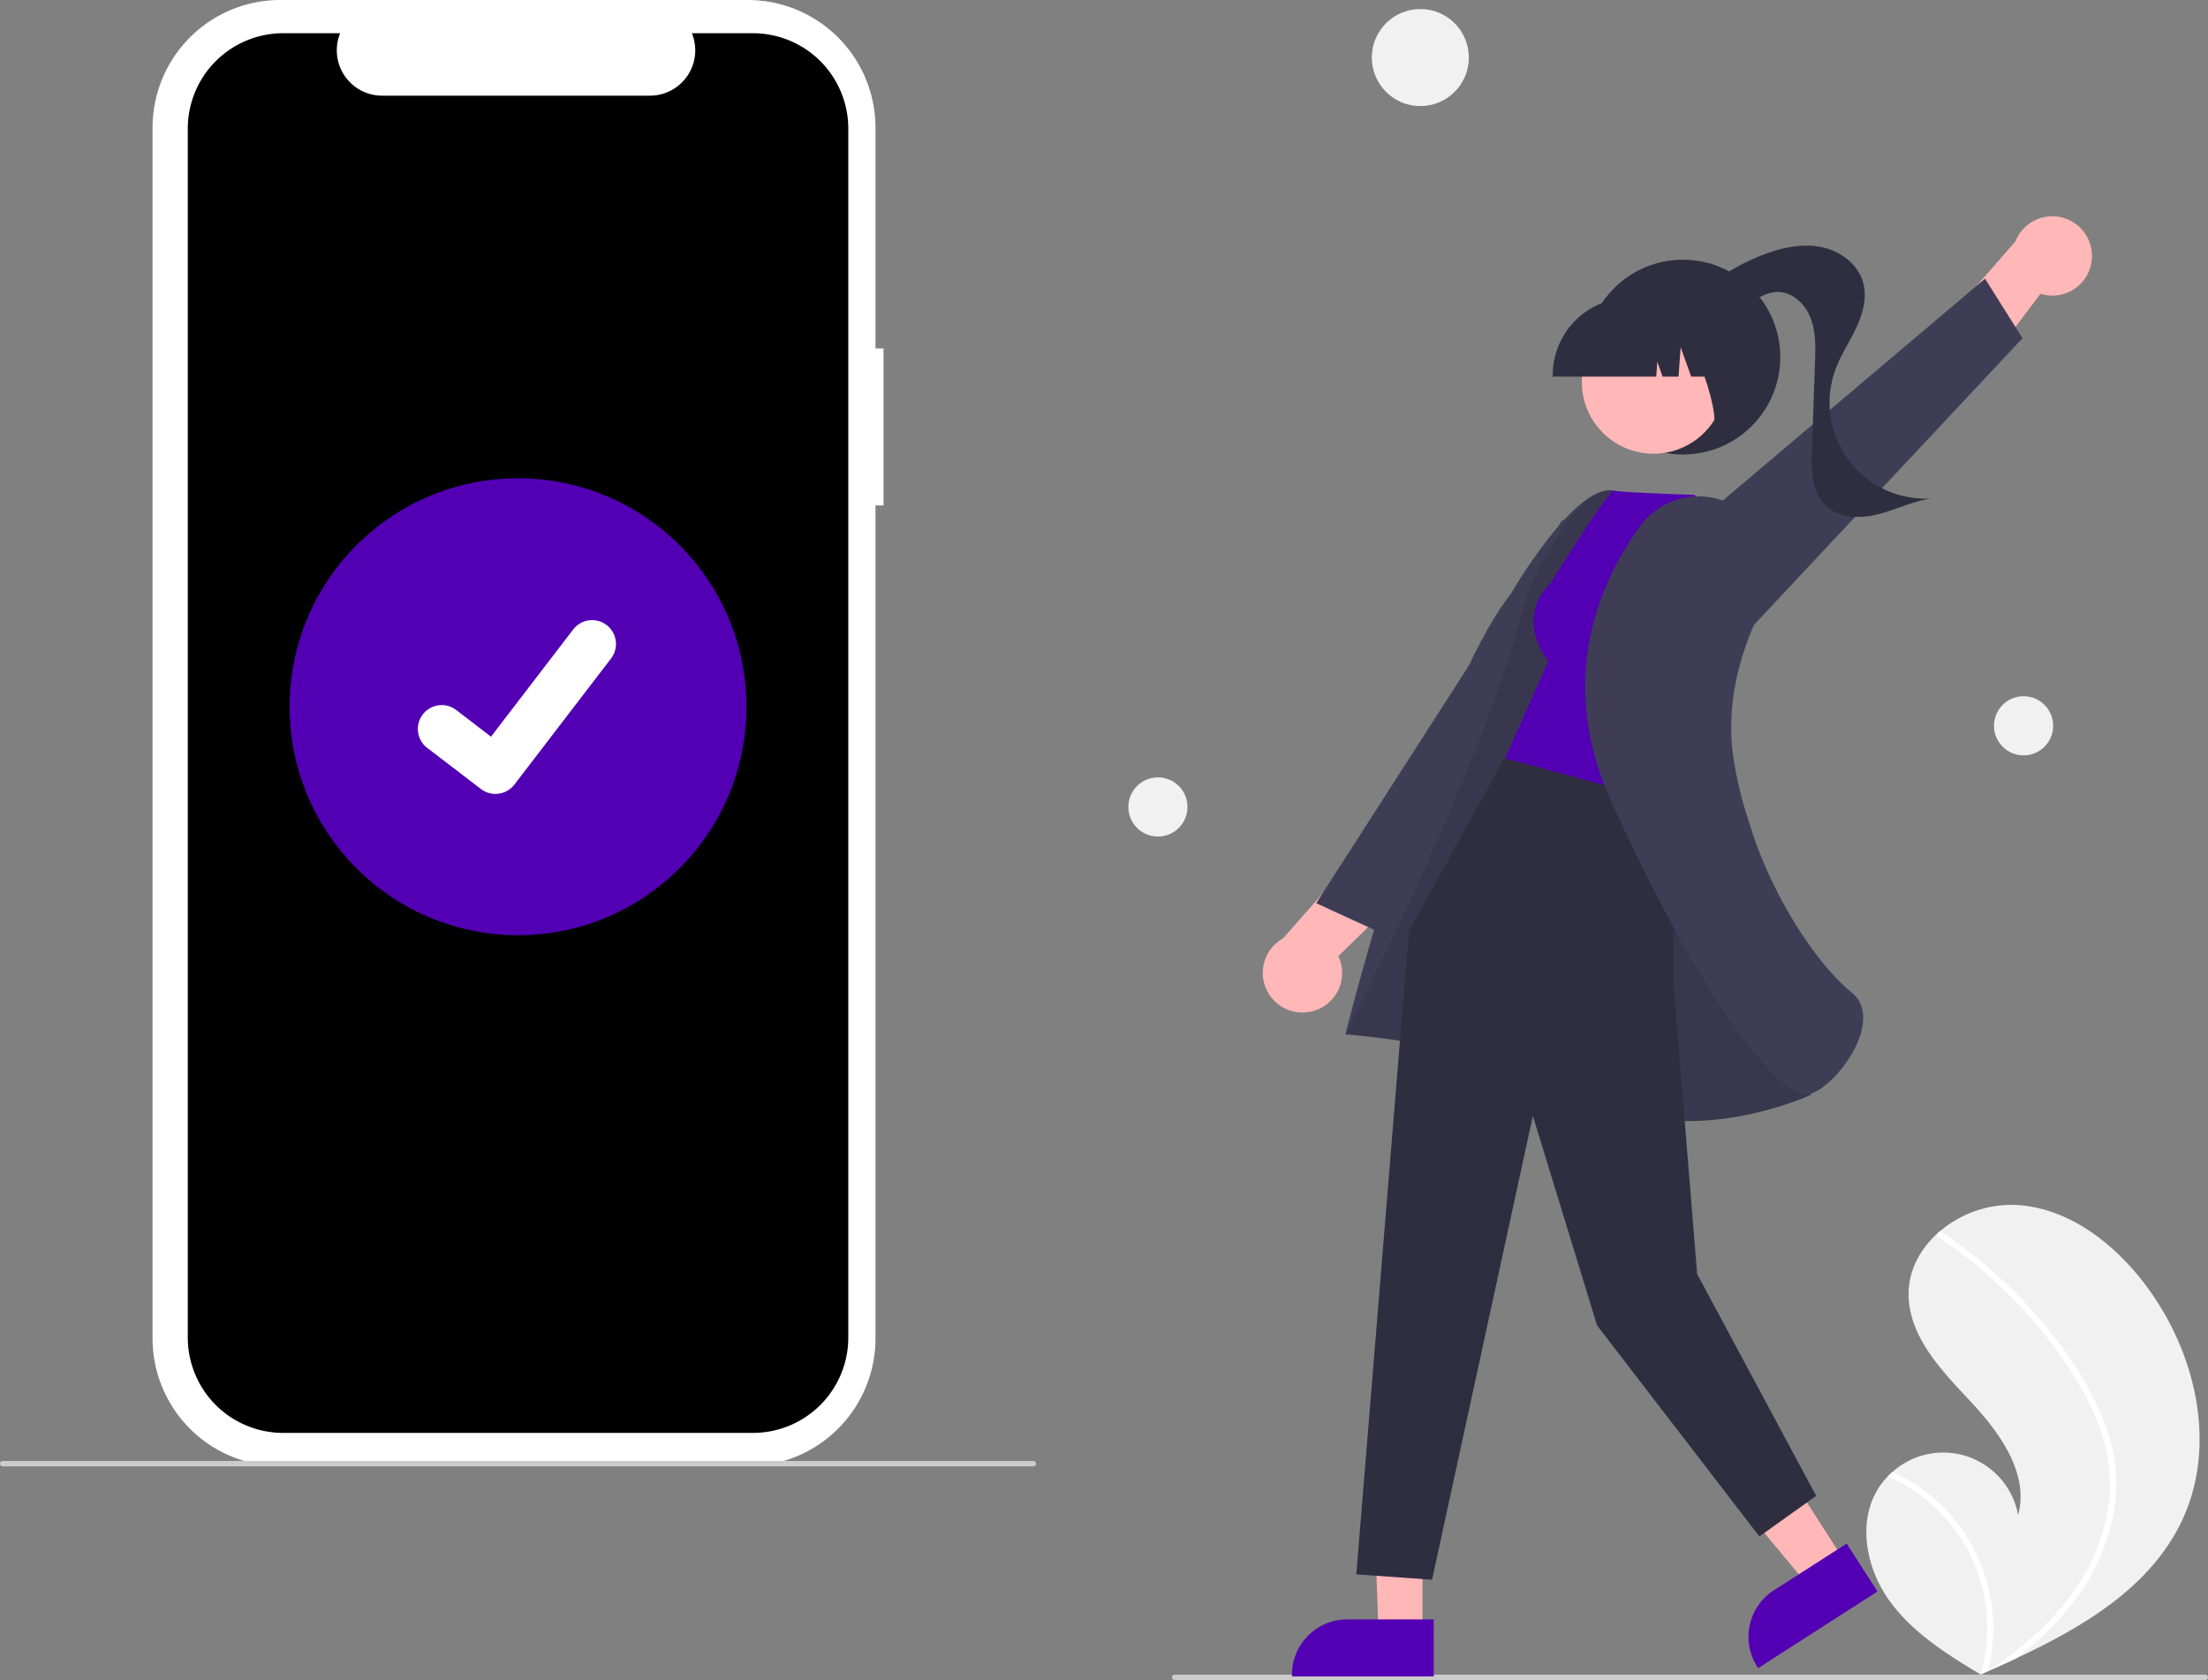 <svg id="Group_50" data-name="Group 50" xmlns="http://www.w3.org/2000/svg" width="816.215" height="621" viewBox="0 0 816.215 621">
  <rect x="0" y="0" width="816.215" height="621" fill="#808080" stroke="none"/>
  <path id="Path_903" data-name="Path 903" d="M518.5,268.281h-2.978v-81.57A47.211,47.211,0,0,0,468.313,139.5H295.495a47.211,47.211,0,0,0-47.211,47.211v447.5a47.211,47.211,0,0,0,47.211,47.211H468.312a47.211,47.211,0,0,0,47.211-47.211V326.344H518.5Z" transform="translate(-191.892 -139.5)" fill="#fff"/>
  <path id="Path_904" data-name="Path 904" d="M470.217,151.783H447.659a16.75,16.75,0,0,1-15.508,23.076H333.145a16.75,16.75,0,0,1-15.508-23.076h-21.07a35.256,35.256,0,0,0-35.256,35.256V633.884a35.256,35.256,0,0,0,35.256,35.256h173.65a35.257,35.257,0,0,0,35.256-35.256h0V187.039a35.256,35.256,0,0,0-35.256-35.256Z" transform="translate(-191.892 -139.5)"/>
  <path id="Path_905" data-name="Path 905" d="M573.892,681.5h-381a1,1,0,0,1,0-2h381a1,1,0,0,1,0,2Z" transform="translate(-191.892 -139.5)" fill="#cbcbcb"/>
  <circle id="Ellipse_44" data-name="Ellipse 44" cx="84.446" cy="84.446" r="84.446" transform="translate(107.054 176.787)" fill="#5300b4"/>
  <path id="Path_395" data-name="Path 395" d="M375.024,432.947a8.758,8.758,0,0,1-5.269-1.751l-.094-.071-19.846-15.182a8.819,8.819,0,1,1,10.732-14L373.4,411.8l30.376-39.629a8.816,8.816,0,0,1,12.36-1.633l0,0-.189.262.194-.262a8.826,8.826,0,0,1,1.631,12.363L382.047,429.5a8.821,8.821,0,0,1-7.015,3.439Z" transform="translate(-191.892 -139.5)" fill="#fff"/>
  <path id="Path_906" data-name="Path 906" d="M886.137,689.8a26.256,26.256,0,0,1,3.606-4.6c.565-.585,1.16-1.137,1.774-1.674a28.142,28.142,0,0,1,46.4,16.007c4.124-15.252-6.612-30.276-17.406-41.815s-23.143-24.191-23.081-40c.03-8.8,4.333-16.643,10.829-22.46.2-.176.4-.352.605-.522a41.071,41.071,0,0,1,28.288-9.858c19.2,1.028,35.963,13.932,47.6,29.238,18.739,24.627,26.95,59.2,13.832,87.231-11.539,24.656-36.149,39.3-61.265,51.069q-5.261,2.466-10.5,4.783c-.023.006-.048.023-.071.029-.168.074-.336.148-.494.224l-2.157.95.331.216,1.033.669c-.358-.217-.712-.427-1.07-.644-.107-.066-.219-.127-.325-.193-12.336-7.4-24.843-15.232-33.365-26.788C881.867,719.669,878.313,702.484,886.137,689.8Z" transform="translate(-191.892 -139.5)" fill="#f1f1f1"/>
  <path id="Path_907" data-name="Path 907" d="M968.44,661.936a69.821,69.821,0,0,1,5.376,19.53,60.627,60.627,0,0,1-.731,18.012A77.675,77.675,0,0,1,957.507,732.8a111.79,111.79,0,0,1-20.181,19.62q-5.261,2.466-10.5,4.783c-.023.006-.048.023-.072.029-.168.074-.336.148-.494.224l-2.157.95.331.216,1.033.669c-.358-.217-.712-.427-1.07-.644-.106-.066-.219-.127-.325-.193a61.25,61.25,0,0,0-34.328-73.25c.564-.586,1.16-1.137,1.774-1.674a64.613,64.613,0,0,1,9.9,5.655,63.316,63.316,0,0,1,23.959,31.74,64.735,64.735,0,0,1,1.4,36.188c.619-.4,1.241-.82,1.845-1.234,11.492-7.75,22.083-17.057,30.061-28.471a72.262,72.262,0,0,0,12.822-32.585c1.529-12.834-1.682-25.454-7.412-36.905a151.258,151.258,0,0,0-23.7-33.67,171.875,171.875,0,0,0-31.776-27.322,1.236,1.236,0,0,1-.366-1.664,1.051,1.051,0,0,1,.605-.522.915.915,0,0,1,.78.158c1.44.961,2.868,1.931,4.279,2.929a173.819,173.819,0,0,1,31.765,29.016C954.721,637.4,962.94,649.126,968.44,661.936Z" transform="translate(-191.892 -139.5)" fill="#fff"/>
  <circle id="Ellipse_44-2" data-name="Ellipse 44" cx="17.934" cy="17.934" r="17.934" transform="translate(507.108 3.342)" fill="#f1f1f1"/>
  <circle id="Ellipse_44-3" data-name="Ellipse 44" cx="10.934" cy="10.934" r="10.934" transform="translate(737.108 257.342)" fill="#f1f1f1"/>
  <circle id="Ellipse_44-4" data-name="Ellipse 44" cx="10.934" cy="10.934" r="10.934" transform="translate(417.108 287.342)" fill="#f1f1f1"/>
  <path id="Path_908" data-name="Path 908" d="M626.108,760.5h381a1,1,0,0,0,0-2h-381a1,1,0,0,0,0,2Z" transform="translate(-191.892 -139.5)" fill="#cbcbcb"/>
  <path id="Path_909" data-name="Path 909" d="M965.062,236.135a14.652,14.652,0,0,0-28.136-7.426l-30.917,35.444,9.072,25.337,31.093-41.415a14.573,14.573,0,0,0,18.889-11.94Z" transform="translate(-191.892 -139.5)" fill="#ffb7b7"/>
  <path id="Path_910" data-name="Path 910" d="M645.013,234.549,747.642,125.02,733.8,103.012,605.076,211.876Z" fill="#3f3d56"/>
  <circle id="Ellipse_109" data-name="Ellipse 109" cx="36" cy="36" r="36" transform="translate(586.108 96)" fill="#2f2e41"/>
  <path id="Path_911" data-name="Path 911" d="M816.894,251.163A75.485,75.485,0,0,1,844.357,233.4c6.639-2.459,13.865-3.979,20.8-2.582s13.5,6.2,15.44,13.008c1.583,5.568-.052,11.564-2.509,16.806s-5.738,10.1-7.725,15.54a35.468,35.468,0,0,0,35.689,47.562c-6.819.914-13.105,4.119-19.771,5.825s-14.533,1.59-19.486-3.185c-5.241-5.052-5.346-13.267-5.093-20.542l1.13-32.445c.192-5.515.356-11.208-1.633-16.356s-6.716-9.656-12.235-9.609c-4.183.035-7.885,2.569-11.239,5.068s-6.9,5.165-11.071,5.536-8.923-2.711-8.611-6.882Z" transform="translate(-191.892 -139.5)" fill="#2f2e41"/>
  <path id="Path_912" data-name="Path 912" d="M677.269,513.223A14.652,14.652,0,0,1,666.23,486.3l31.1-35.284,26.3,5.683-37,36.238a14.573,14.573,0,0,1-9.369,20.287Z" transform="translate(-191.892 -139.5)" fill="#ffb7b7"/>
  <path id="Path_913" data-name="Path 913" d="M587.7,247.4l-77.515,97.3-23.628-10.848,91.11-141.845Z" fill="#3f3d56"/>
  <path id="Path_914" data-name="Path 914" d="M525.848,541.211l-18.474-.29,2.222,62.966h16.249Z" fill="#ffb7b7"/>
  <path id="Path_915" data-name="Path 915" d="M721.882,738.082h-32a20.4,20.4,0,0,0-20.394,20.392v.664l52.4,0Z" transform="translate(-191.892 -139.5)" fill="#5300b4"/>
  <path id="Path_916" data-name="Path 916" d="M648.165,524.511l-20.181,12.956,40.368,48.565,13.674-8.779Z" fill="#ffb7b7"/>
  <path id="Path_917" data-name="Path 917" d="M874.54,710.049l-26.929,17.289h0a20.4,20.4,0,0,0-6.143,28.179l.358.558,44.091-28.307Z" transform="translate(-191.892 -139.5)" fill="#5300b4"/>
  <path id="Path_918" data-name="Path 918" d="M847.247,471.74S802.407,322.813,788,320.8s-37.628,38.213-37.628,38.213c-30.1,38.408-61.144,162.821-61.144,162.821s51.747,3.238,89.573,23.363,82.468-1.019,82.468-1.019Z" transform="translate(-191.892 -139.5)" fill="#3f3d56"/>
  <path id="Path_919" data-name="Path 919" d="M847.247,471.74S802.407,322.813,788,320.8s-31.731,38.621-31.731,38.621c-15,62-67.041,162.413-67.041,162.413s51.747,3.238,89.573,23.363,82.468-1.019,82.468-1.019Z" transform="translate(-191.892 -139.5)" opacity="0.1" style="isolation: isolate"/>
  <path id="Path_920" data-name="Path 920" d="M618.567,287.682v74.835l8.807,108.4,44,82-21,15-60-78-23.731-77.449L529.374,583.921l-28-2L520.82,344.21l36.9-66.91Z" fill="#2f2e41"/>
  <path id="Path_921" data-name="Path 921" d="M765.25,354.8c-14,14-1,29-1,29l-16,36,63,17,22.016-98.378-15-16c-30-1-30.016-1.622-30.016-1.622C782.994,325.944,765.25,354.8,765.25,354.8Z" transform="translate(-191.892 -139.5)" fill="#5300b4"/>
  <path id="Path_922" data-name="Path 922" d="M835.8,328.23a26.884,26.884,0,0,0-37.777,5.913c-15.838,22.052-30.482,57.661-10.3,102.072,32.4,71.31,60.593,107.814,72.055,107.811a4.56,4.56,0,0,0,1.473-.231c7.055-2.394,17.256-14.332,19.1-24.853.661-3.766.5-9.011-4-12.612-12.936-10.346-36.158-42.562-43.4-84.964-4-23.43,3.76-44.772,10.978-58.55a26.879,26.879,0,0,0-7.777-34.329h0Z" transform="translate(-191.892 -139.5)" fill="#3f3d56"/>
  <circle id="Ellipse_110" data-name="Ellipse 110" cx="26.5" cy="26.5" r="26.5" transform="translate(575.281 130.668) rotate(-28.663)" fill="#ffb7b7"/>
  <path id="Path_923" data-name="Path 923" d="M765.872,278.707h38.266l.393-5.494,1.962,5.494h5.892l.778-10.889,3.889,10.889h11.4v-.539a28.624,28.624,0,0,0-28.592-28.592h-5.395a28.624,28.624,0,0,0-28.592,28.592Z" transform="translate(-191.892 -139.5)" fill="#2f2e41"/>
  <path id="Path_924" data-name="Path 924" d="M822.67,298.454l16.33-5.3V253.5H808.156l.764.762C819.544,264.873,831.36,302.52,822.67,298.454Z" transform="translate(-191.892 -139.5)" fill="#2f2e41"/>
</svg>
